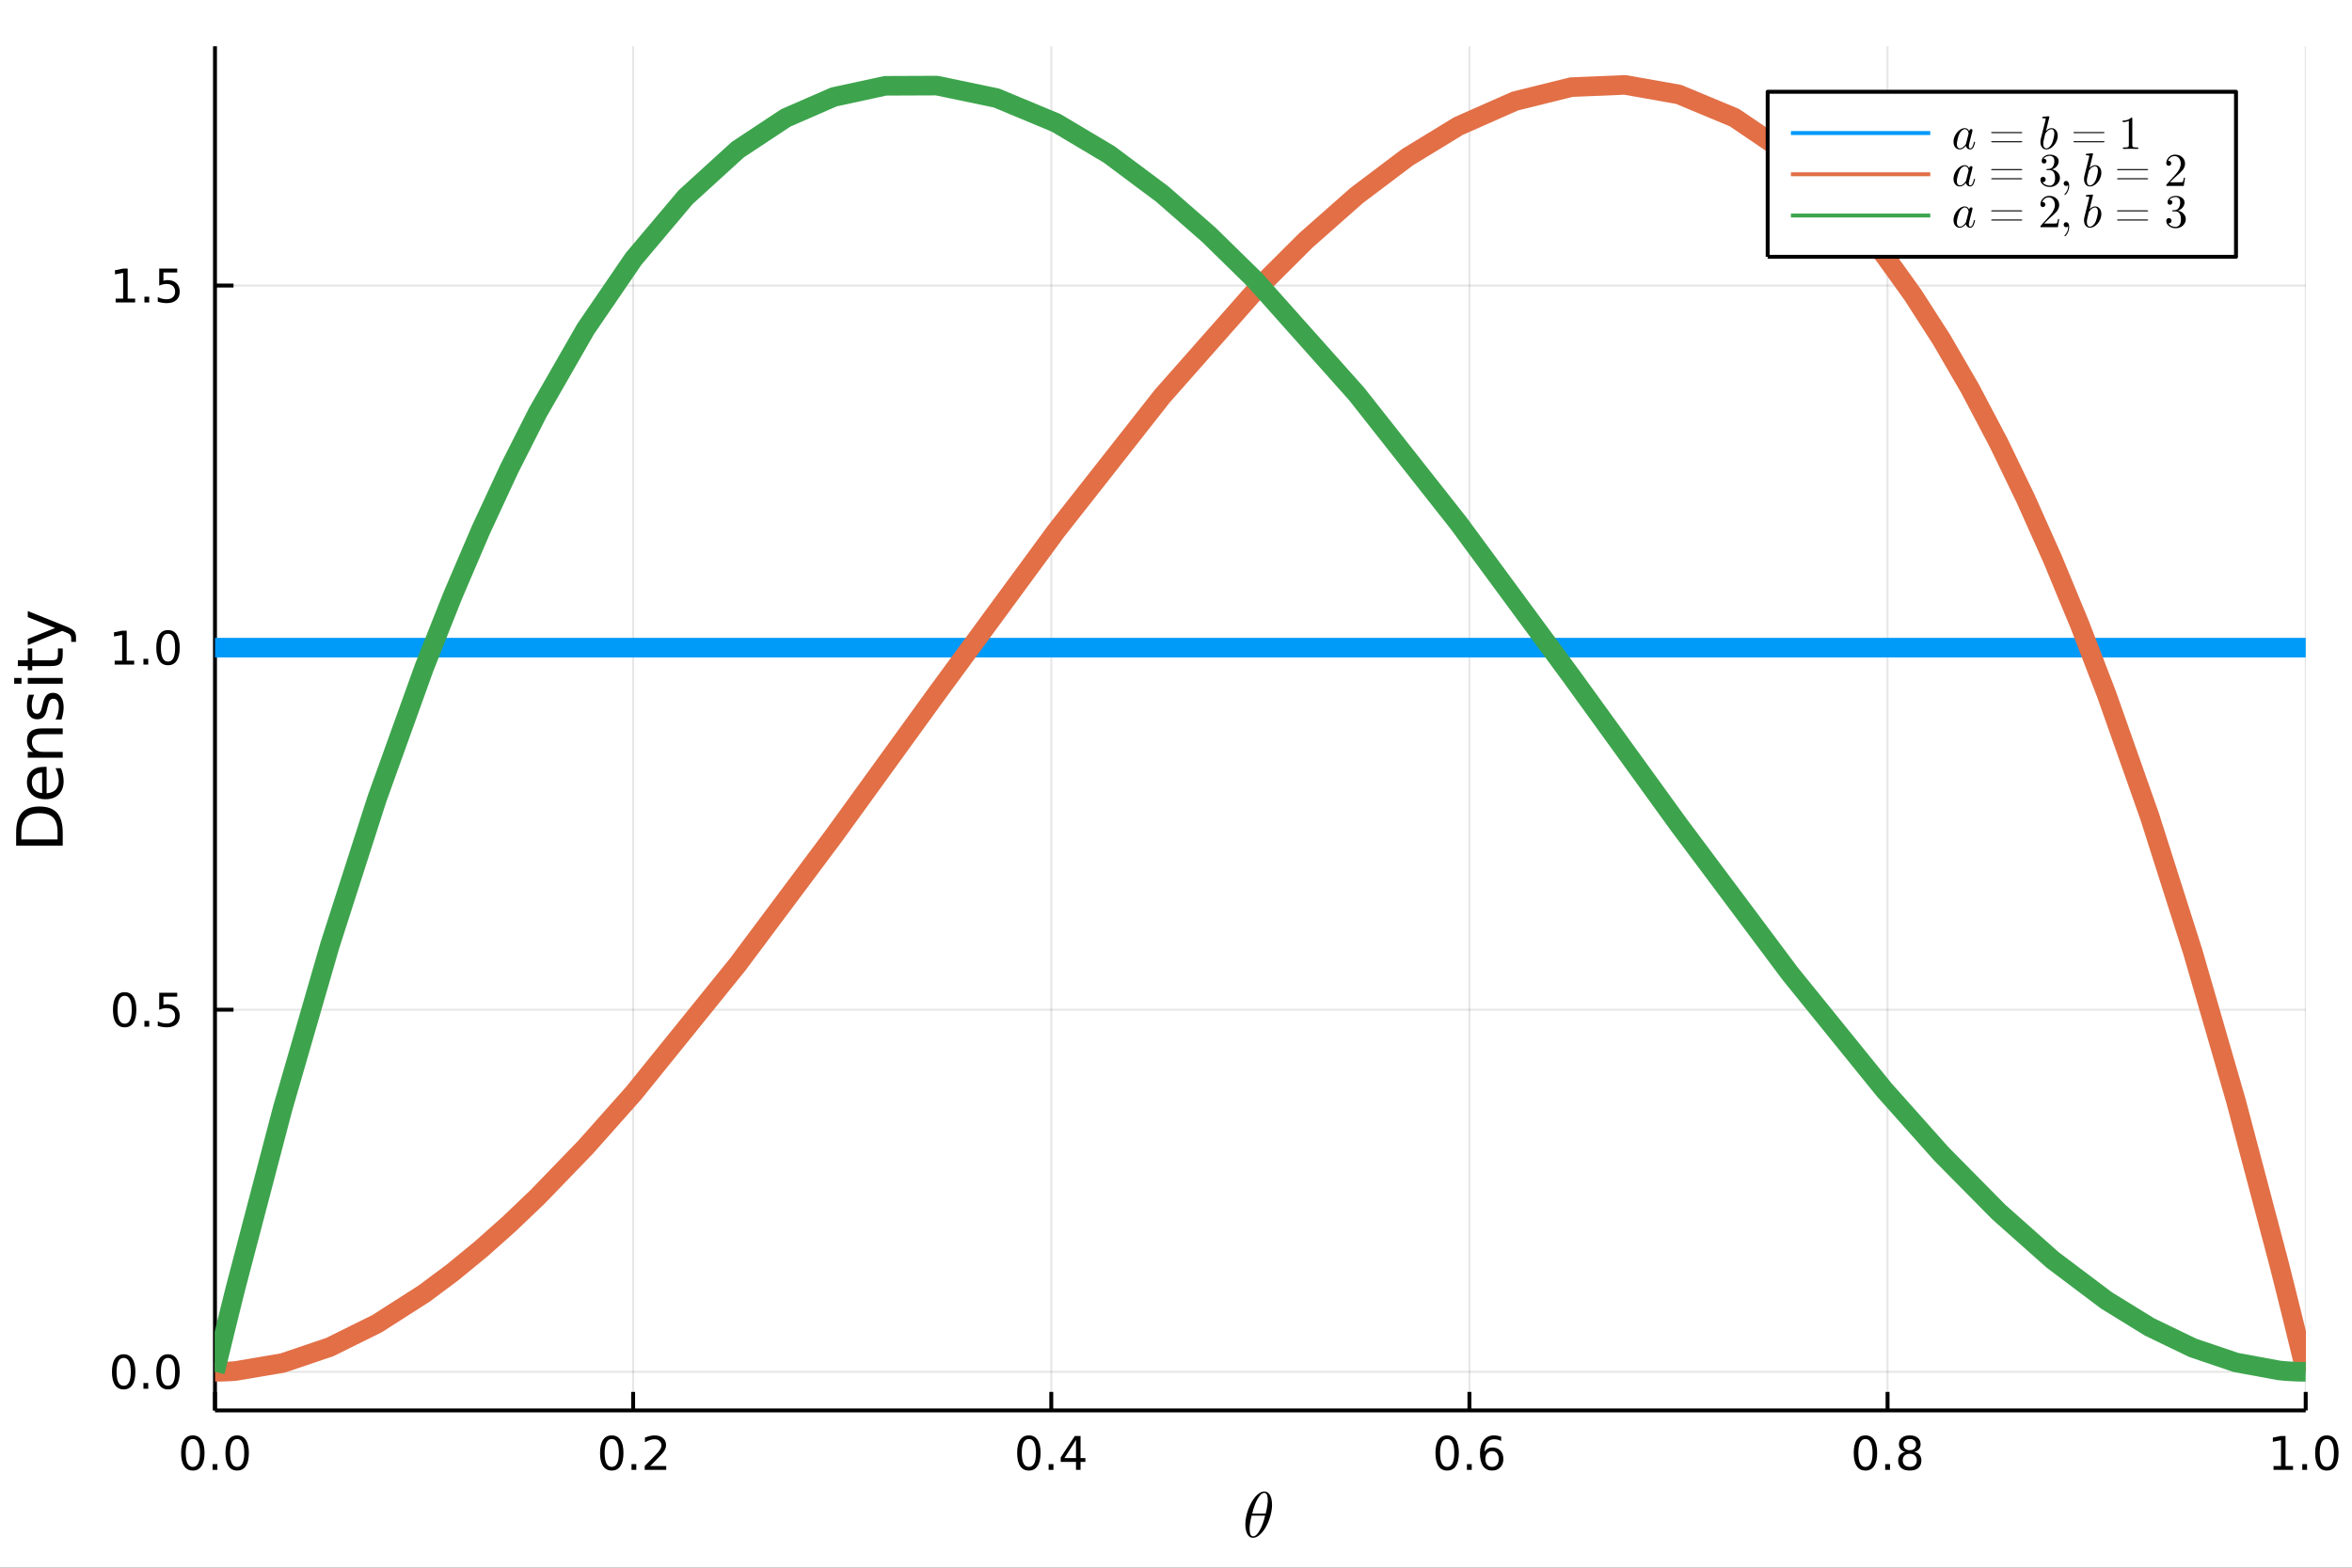 <?xml version="1.0" encoding="utf-8"?>
<svg xmlns="http://www.w3.org/2000/svg" xmlns:xlink="http://www.w3.org/1999/xlink" width="600" height="400" viewBox="0 0 2400 1600">
<rect x="0" y="0" width="2400" height="1600" fill="#333333" stroke="none"/>
<defs>
  <clipPath id="clip920">
    <rect x="0" y="0" width="2400" height="1600"/>
  </clipPath>
</defs>
<path clip-path="url(#clip920)" d="
M0 1600 L2400 1600 L2400 0 L0 0  Z
  " fill="#ffffff" fill-rule="evenodd" fill-opacity="1"/>
<defs>
  <clipPath id="clip921">
    <rect x="480" y="0" width="1681" height="1600"/>
  </clipPath>
</defs>
<defs>
  <clipPath id="clip922">
    <rect x="219" y="47" width="2134" height="1393"/>
  </clipPath>
</defs>
<path clip-path="url(#clip920)" d="
M219.38 1439.5 L2352.76 1439.5 L2352.76 47.244 L219.38 47.244  Z
  " fill="#ffffff" fill-rule="evenodd" fill-opacity="1"/>
<polyline clip-path="url(#clip922)" style="stroke:#000000; stroke-linecap:butt; stroke-linejoin:round; stroke-width:2; stroke-opacity:0.1; fill:none" points="
  219.38,1439.5 219.38,47.244 
  "/>
<polyline clip-path="url(#clip922)" style="stroke:#000000; stroke-linecap:butt; stroke-linejoin:round; stroke-width:2; stroke-opacity:0.1; fill:none" points="
  646.055,1439.5 646.055,47.244 
  "/>
<polyline clip-path="url(#clip922)" style="stroke:#000000; stroke-linecap:butt; stroke-linejoin:round; stroke-width:2; stroke-opacity:0.1; fill:none" points="
  1072.73,1439.5 1072.73,47.244 
  "/>
<polyline clip-path="url(#clip922)" style="stroke:#000000; stroke-linecap:butt; stroke-linejoin:round; stroke-width:2; stroke-opacity:0.1; fill:none" points="
  1499.41,1439.5 1499.41,47.244 
  "/>
<polyline clip-path="url(#clip922)" style="stroke:#000000; stroke-linecap:butt; stroke-linejoin:round; stroke-width:2; stroke-opacity:0.1; fill:none" points="
  1926.08,1439.5 1926.08,47.244 
  "/>
<polyline clip-path="url(#clip922)" style="stroke:#000000; stroke-linecap:butt; stroke-linejoin:round; stroke-width:2; stroke-opacity:0.1; fill:none" points="
  2352.76,1439.5 2352.76,47.244 
  "/>
<polyline clip-path="url(#clip920)" style="stroke:#000000; stroke-linecap:butt; stroke-linejoin:round; stroke-width:4; stroke-opacity:1; fill:none" points="
  219.38,1439.5 2352.76,1439.5 
  "/>
<polyline clip-path="url(#clip920)" style="stroke:#000000; stroke-linecap:butt; stroke-linejoin:round; stroke-width:4; stroke-opacity:1; fill:none" points="
  219.38,1439.5 219.38,1420.6 
  "/>
<polyline clip-path="url(#clip920)" style="stroke:#000000; stroke-linecap:butt; stroke-linejoin:round; stroke-width:4; stroke-opacity:1; fill:none" points="
  646.055,1439.5 646.055,1420.6 
  "/>
<polyline clip-path="url(#clip920)" style="stroke:#000000; stroke-linecap:butt; stroke-linejoin:round; stroke-width:4; stroke-opacity:1; fill:none" points="
  1072.73,1439.5 1072.73,1420.6 
  "/>
<polyline clip-path="url(#clip920)" style="stroke:#000000; stroke-linecap:butt; stroke-linejoin:round; stroke-width:4; stroke-opacity:1; fill:none" points="
  1499.41,1439.5 1499.41,1420.6 
  "/>
<polyline clip-path="url(#clip920)" style="stroke:#000000; stroke-linecap:butt; stroke-linejoin:round; stroke-width:4; stroke-opacity:1; fill:none" points="
  1926.08,1439.5 1926.08,1420.6 
  "/>
<polyline clip-path="url(#clip920)" style="stroke:#000000; stroke-linecap:butt; stroke-linejoin:round; stroke-width:4; stroke-opacity:1; fill:none" points="
  2352.76,1439.5 2352.76,1420.6 
  "/>
<path clip-path="url(#clip920)" d="M196.765 1468.69 Q193.153 1468.69 191.325 1472.26 Q189.519 1475.8 189.519 1482.93 Q189.519 1490.04 191.325 1493.6 Q193.153 1497.14 196.765 1497.14 Q200.399 1497.14 202.204 1493.6 Q204.033 1490.04 204.033 1482.93 Q204.033 1475.8 202.204 1472.26 Q200.399 1468.69 196.765 1468.69 M196.765 1464.99 Q202.575 1464.99 205.63 1469.6 Q208.709 1474.18 208.709 1482.93 Q208.709 1491.66 205.63 1496.26 Q202.575 1500.85 196.765 1500.85 Q190.954 1500.85 187.876 1496.26 Q184.82 1491.66 184.82 1482.93 Q184.82 1474.18 187.876 1469.6 Q190.954 1464.99 196.765 1464.99 Z" fill="#000000" fill-rule="evenodd" fill-opacity="1" /><path clip-path="url(#clip920)" d="M216.926 1494.29 L221.811 1494.29 L221.811 1500.17 L216.926 1500.17 L216.926 1494.29 Z" fill="#000000" fill-rule="evenodd" fill-opacity="1" /><path clip-path="url(#clip920)" d="M241.996 1468.69 Q238.385 1468.69 236.556 1472.26 Q234.75 1475.8 234.75 1482.93 Q234.75 1490.04 236.556 1493.6 Q238.385 1497.14 241.996 1497.14 Q245.63 1497.14 247.436 1493.6 Q249.264 1490.04 249.264 1482.93 Q249.264 1475.8 247.436 1472.26 Q245.63 1468.69 241.996 1468.69 M241.996 1464.99 Q247.806 1464.99 250.861 1469.6 Q253.94 1474.18 253.94 1482.93 Q253.94 1491.66 250.861 1496.26 Q247.806 1500.85 241.996 1500.85 Q236.186 1500.85 233.107 1496.26 Q230.051 1491.66 230.051 1482.93 Q230.051 1474.18 233.107 1469.6 Q236.186 1464.99 241.996 1464.99 Z" fill="#000000" fill-rule="evenodd" fill-opacity="1" /><path clip-path="url(#clip920)" d="M624.238 1468.69 Q620.627 1468.69 618.799 1472.26 Q616.993 1475.8 616.993 1482.93 Q616.993 1490.04 618.799 1493.6 Q620.627 1497.14 624.238 1497.14 Q627.873 1497.14 629.678 1493.6 Q631.507 1490.04 631.507 1482.93 Q631.507 1475.8 629.678 1472.26 Q627.873 1468.69 624.238 1468.69 M624.238 1464.99 Q630.048 1464.99 633.104 1469.6 Q636.183 1474.18 636.183 1482.93 Q636.183 1491.66 633.104 1496.26 Q630.048 1500.85 624.238 1500.85 Q618.428 1500.85 615.349 1496.26 Q612.294 1491.66 612.294 1482.93 Q612.294 1474.18 615.349 1469.6 Q618.428 1464.99 624.238 1464.99 Z" fill="#000000" fill-rule="evenodd" fill-opacity="1" /><path clip-path="url(#clip920)" d="M644.4 1494.29 L649.284 1494.29 L649.284 1500.17 L644.4 1500.17 L644.4 1494.29 Z" fill="#000000" fill-rule="evenodd" fill-opacity="1" /><path clip-path="url(#clip920)" d="M663.497 1496.24 L679.817 1496.24 L679.817 1500.17 L657.872 1500.17 L657.872 1496.24 Q660.534 1493.48 665.118 1488.85 Q669.724 1484.2 670.905 1482.86 Q673.15 1480.34 674.03 1478.6 Q674.932 1476.84 674.932 1475.15 Q674.932 1472.4 672.988 1470.66 Q671.067 1468.92 667.965 1468.92 Q665.766 1468.92 663.312 1469.69 Q660.882 1470.45 658.104 1472 L658.104 1467.28 Q660.928 1466.15 663.382 1465.57 Q665.835 1464.99 667.872 1464.99 Q673.243 1464.99 676.437 1467.67 Q679.632 1470.36 679.632 1474.85 Q679.632 1476.98 678.821 1478.9 Q678.034 1480.8 675.928 1483.39 Q675.349 1484.06 672.247 1487.28 Q669.145 1490.47 663.497 1496.24 Z" fill="#000000" fill-rule="evenodd" fill-opacity="1" /><path clip-path="url(#clip920)" d="M1049.87 1468.69 Q1046.26 1468.69 1044.43 1472.26 Q1042.63 1475.8 1042.63 1482.93 Q1042.63 1490.04 1044.43 1493.6 Q1046.26 1497.14 1049.87 1497.14 Q1053.51 1497.14 1055.31 1493.6 Q1057.14 1490.04 1057.14 1482.93 Q1057.14 1475.8 1055.31 1472.26 Q1053.51 1468.69 1049.87 1468.69 M1049.87 1464.99 Q1055.68 1464.99 1058.74 1469.6 Q1061.82 1474.18 1061.82 1482.93 Q1061.82 1491.66 1058.74 1496.26 Q1055.68 1500.85 1049.87 1500.85 Q1044.06 1500.85 1040.98 1496.26 Q1037.93 1491.66 1037.93 1482.93 Q1037.93 1474.18 1040.98 1469.6 Q1044.06 1464.99 1049.87 1464.99 Z" fill="#000000" fill-rule="evenodd" fill-opacity="1" /><path clip-path="url(#clip920)" d="M1070.03 1494.29 L1074.92 1494.29 L1074.92 1500.17 L1070.03 1500.17 L1070.03 1494.29 Z" fill="#000000" fill-rule="evenodd" fill-opacity="1" /><path clip-path="url(#clip920)" d="M1097.95 1469.69 L1086.14 1488.14 L1097.95 1488.14 L1097.95 1469.69 M1096.72 1465.61 L1102.6 1465.61 L1102.6 1488.14 L1107.53 1488.14 L1107.53 1492.03 L1102.6 1492.03 L1102.6 1500.17 L1097.95 1500.17 L1097.95 1492.03 L1082.35 1492.03 L1082.35 1487.51 L1096.72 1465.61 Z" fill="#000000" fill-rule="evenodd" fill-opacity="1" /><path clip-path="url(#clip920)" d="M1476.71 1468.69 Q1473.1 1468.69 1471.27 1472.26 Q1469.46 1475.8 1469.46 1482.93 Q1469.46 1490.04 1471.27 1493.6 Q1473.1 1497.14 1476.71 1497.14 Q1480.34 1497.14 1482.15 1493.6 Q1483.98 1490.04 1483.98 1482.93 Q1483.98 1475.8 1482.15 1472.26 Q1480.34 1468.69 1476.71 1468.69 M1476.71 1464.99 Q1482.52 1464.99 1485.57 1469.6 Q1488.65 1474.18 1488.65 1482.93 Q1488.65 1491.66 1485.57 1496.26 Q1482.52 1500.85 1476.71 1500.85 Q1470.9 1500.85 1467.82 1496.26 Q1464.76 1491.66 1464.76 1482.93 Q1464.76 1474.18 1467.82 1469.6 Q1470.9 1464.99 1476.71 1464.99 Z" fill="#000000" fill-rule="evenodd" fill-opacity="1" /><path clip-path="url(#clip920)" d="M1496.87 1494.29 L1501.76 1494.29 L1501.76 1500.17 L1496.87 1500.17 L1496.87 1494.29 Z" fill="#000000" fill-rule="evenodd" fill-opacity="1" /><path clip-path="url(#clip920)" d="M1522.52 1481.03 Q1519.37 1481.03 1517.52 1483.18 Q1515.69 1485.34 1515.69 1489.09 Q1515.69 1492.81 1517.52 1494.99 Q1519.37 1497.14 1522.52 1497.14 Q1525.67 1497.14 1527.5 1494.99 Q1529.35 1492.81 1529.35 1489.09 Q1529.35 1485.34 1527.5 1483.18 Q1525.67 1481.03 1522.52 1481.03 M1531.8 1466.38 L1531.8 1470.64 Q1530.04 1469.8 1528.24 1469.36 Q1526.45 1468.92 1524.69 1468.92 Q1520.07 1468.92 1517.61 1472.05 Q1515.18 1475.17 1514.83 1481.49 Q1516.2 1479.48 1518.26 1478.41 Q1520.32 1477.33 1522.8 1477.33 Q1528 1477.33 1531.01 1480.5 Q1534.05 1483.65 1534.05 1489.09 Q1534.05 1494.41 1530.9 1497.63 Q1527.75 1500.85 1522.52 1500.85 Q1516.52 1500.85 1513.35 1496.26 Q1510.18 1491.66 1510.18 1482.93 Q1510.18 1474.73 1514.07 1469.87 Q1517.96 1464.99 1524.51 1464.99 Q1526.27 1464.99 1528.05 1465.34 Q1529.86 1465.68 1531.8 1466.38 Z" fill="#000000" fill-rule="evenodd" fill-opacity="1" /><path clip-path="url(#clip920)" d="M1903.51 1468.69 Q1899.9 1468.69 1898.07 1472.26 Q1896.27 1475.8 1896.27 1482.93 Q1896.27 1490.04 1898.07 1493.6 Q1899.9 1497.14 1903.51 1497.14 Q1907.15 1497.14 1908.95 1493.6 Q1910.78 1490.04 1910.78 1482.93 Q1910.78 1475.8 1908.95 1472.26 Q1907.15 1468.69 1903.51 1468.69 M1903.51 1464.99 Q1909.32 1464.99 1912.38 1469.6 Q1915.46 1474.18 1915.46 1482.93 Q1915.46 1491.66 1912.38 1496.26 Q1909.32 1500.85 1903.51 1500.85 Q1897.7 1500.85 1894.62 1496.26 Q1891.57 1491.66 1891.57 1482.93 Q1891.57 1474.18 1894.62 1469.6 Q1897.7 1464.99 1903.51 1464.99 Z" fill="#000000" fill-rule="evenodd" fill-opacity="1" /><path clip-path="url(#clip920)" d="M1923.67 1494.29 L1928.56 1494.29 L1928.56 1500.17 L1923.67 1500.17 L1923.67 1494.29 Z" fill="#000000" fill-rule="evenodd" fill-opacity="1" /><path clip-path="url(#clip920)" d="M1948.74 1483.76 Q1945.41 1483.76 1943.49 1485.54 Q1941.59 1487.33 1941.59 1490.45 Q1941.59 1493.58 1943.49 1495.36 Q1945.41 1497.14 1948.74 1497.14 Q1952.08 1497.14 1954 1495.36 Q1955.92 1493.55 1955.92 1490.45 Q1955.92 1487.33 1954 1485.54 Q1952.1 1483.76 1948.74 1483.76 M1944.07 1481.77 Q1941.06 1481.03 1939.37 1478.97 Q1937.7 1476.91 1937.7 1473.95 Q1937.7 1469.8 1940.64 1467.4 Q1943.6 1464.99 1948.74 1464.99 Q1953.9 1464.99 1956.84 1467.4 Q1959.78 1469.8 1959.78 1473.95 Q1959.78 1476.91 1958.09 1478.97 Q1956.43 1481.03 1953.44 1481.77 Q1956.82 1482.56 1958.7 1484.85 Q1960.59 1487.14 1960.59 1490.45 Q1960.59 1495.47 1957.52 1498.16 Q1954.46 1500.85 1948.74 1500.85 Q1943.03 1500.85 1939.95 1498.16 Q1936.89 1495.47 1936.89 1490.45 Q1936.89 1487.14 1938.79 1484.85 Q1940.69 1482.56 1944.07 1481.77 M1942.35 1474.39 Q1942.35 1477.07 1944.02 1478.58 Q1945.71 1480.08 1948.74 1480.08 Q1951.75 1480.08 1953.44 1478.58 Q1955.15 1477.07 1955.15 1474.39 Q1955.15 1471.7 1953.44 1470.2 Q1951.75 1468.69 1948.74 1468.69 Q1945.71 1468.69 1944.02 1470.2 Q1942.35 1471.7 1942.35 1474.39 Z" fill="#000000" fill-rule="evenodd" fill-opacity="1" /><path clip-path="url(#clip920)" d="M2319.91 1496.24 L2327.55 1496.24 L2327.55 1469.87 L2319.24 1471.54 L2319.24 1467.28 L2327.5 1465.61 L2332.18 1465.61 L2332.18 1496.24 L2339.82 1496.24 L2339.82 1500.17 L2319.91 1500.17 L2319.91 1496.24 Z" fill="#000000" fill-rule="evenodd" fill-opacity="1" /><path clip-path="url(#clip920)" d="M2349.26 1494.29 L2354.14 1494.29 L2354.14 1500.17 L2349.26 1500.17 L2349.26 1494.29 Z" fill="#000000" fill-rule="evenodd" fill-opacity="1" /><path clip-path="url(#clip920)" d="M2374.33 1468.69 Q2370.72 1468.69 2368.89 1472.26 Q2367.08 1475.8 2367.08 1482.93 Q2367.08 1490.04 2368.89 1493.6 Q2370.72 1497.14 2374.33 1497.14 Q2377.96 1497.14 2379.77 1493.6 Q2381.6 1490.04 2381.6 1482.93 Q2381.6 1475.8 2379.77 1472.26 Q2377.96 1468.69 2374.33 1468.69 M2374.33 1464.99 Q2380.14 1464.99 2383.2 1469.6 Q2386.27 1474.18 2386.27 1482.93 Q2386.27 1491.66 2383.2 1496.26 Q2380.14 1500.85 2374.33 1500.85 Q2368.52 1500.85 2365.44 1496.26 Q2362.39 1491.66 2362.39 1482.93 Q2362.39 1474.18 2365.44 1469.6 Q2368.52 1464.99 2374.33 1464.99 Z" fill="#000000" fill-rule="evenodd" fill-opacity="1" /><path clip-path="url(#clip920)" d="M1298 1535.75 Q1298 1541.16 1296.26 1547.24 Q1294.56 1553.3 1291.85 1558.19 Q1289.15 1563.06 1285.6 1566.28 Q1282.06 1569.47 1278.68 1569.47 Q1276.52 1569.47 1274.91 1568.27 Q1273.33 1567.05 1272.46 1565.02 Q1271.59 1562.96 1271.18 1560.71 Q1270.76 1558.42 1270.76 1555.94 Q1270.76 1552.24 1271.56 1548.21 Q1272.37 1544.15 1273.72 1540.48 Q1275.07 1536.78 1276.97 1533.43 Q1278.87 1530.05 1280.97 1527.6 Q1283.09 1525.12 1285.47 1523.67 Q1287.86 1522.22 1290.08 1522.22 Q1291.69 1522.22 1292.98 1522.93 Q1294.3 1523.6 1295.14 1524.8 Q1295.97 1525.96 1296.55 1527.34 Q1297.17 1528.73 1297.46 1530.34 Q1297.75 1531.91 1297.87 1533.23 Q1298 1534.52 1298 1535.75 M1293.66 1531.66 Q1293.66 1530.01 1293.53 1528.79 Q1293.4 1527.53 1293.04 1526.28 Q1292.69 1525.02 1291.92 1524.35 Q1291.18 1523.67 1290.02 1523.67 Q1286.63 1523.67 1282.83 1530.59 Q1281.61 1532.75 1280.52 1535.68 Q1279.42 1538.61 1279.03 1540 Q1278.65 1541.38 1277.75 1544.8 L1291.53 1544.8 Q1293.66 1536 1293.66 1531.66 M1290.95 1546.89 L1277.23 1546.89 Q1275.1 1554.94 1275.1 1559.96 Q1275.1 1564.34 1276.01 1566.18 Q1276.94 1567.98 1278.68 1567.98 Q1280.68 1567.98 1282.54 1565.99 Q1284.41 1563.96 1286.31 1560.29 Q1288.82 1555.52 1290.95 1546.89 Z" fill="#000000" fill-rule="evenodd" fill-opacity="1" /><polyline clip-path="url(#clip922)" style="stroke:#000000; stroke-linecap:butt; stroke-linejoin:round; stroke-width:2; stroke-opacity:0.1; fill:none" points="
  219.38,1400.1 2352.76,1400.1 
  "/>
<polyline clip-path="url(#clip922)" style="stroke:#000000; stroke-linecap:butt; stroke-linejoin:round; stroke-width:2; stroke-opacity:0.1; fill:none" points="
  219.38,1030.54 2352.76,1030.54 
  "/>
<polyline clip-path="url(#clip922)" style="stroke:#000000; stroke-linecap:butt; stroke-linejoin:round; stroke-width:2; stroke-opacity:0.1; fill:none" points="
  219.38,660.982 2352.76,660.982 
  "/>
<polyline clip-path="url(#clip922)" style="stroke:#000000; stroke-linecap:butt; stroke-linejoin:round; stroke-width:2; stroke-opacity:0.1; fill:none" points="
  219.38,291.424 2352.76,291.424 
  "/>
<polyline clip-path="url(#clip920)" style="stroke:#000000; stroke-linecap:butt; stroke-linejoin:round; stroke-width:4; stroke-opacity:1; fill:none" points="
  219.38,1439.5 219.38,47.244 
  "/>
<polyline clip-path="url(#clip920)" style="stroke:#000000; stroke-linecap:butt; stroke-linejoin:round; stroke-width:4; stroke-opacity:1; fill:none" points="
  219.38,1400.1 238.278,1400.1 
  "/>
<polyline clip-path="url(#clip920)" style="stroke:#000000; stroke-linecap:butt; stroke-linejoin:round; stroke-width:4; stroke-opacity:1; fill:none" points="
  219.38,1030.54 238.278,1030.54 
  "/>
<polyline clip-path="url(#clip920)" style="stroke:#000000; stroke-linecap:butt; stroke-linejoin:round; stroke-width:4; stroke-opacity:1; fill:none" points="
  219.38,660.982 238.278,660.982 
  "/>
<polyline clip-path="url(#clip920)" style="stroke:#000000; stroke-linecap:butt; stroke-linejoin:round; stroke-width:4; stroke-opacity:1; fill:none" points="
  219.38,291.424 238.278,291.424 
  "/>
<path clip-path="url(#clip920)" d="M126.205 1385.9 Q122.593 1385.9 120.765 1389.46 Q118.959 1393 118.959 1400.13 Q118.959 1407.24 120.765 1410.8 Q122.593 1414.35 126.205 1414.35 Q129.839 1414.35 131.644 1410.8 Q133.473 1407.24 133.473 1400.13 Q133.473 1393 131.644 1389.46 Q129.839 1385.9 126.205 1385.9 M126.205 1382.19 Q132.015 1382.19 135.07 1386.8 Q138.149 1391.38 138.149 1400.13 Q138.149 1408.86 135.07 1413.47 Q132.015 1418.05 126.205 1418.05 Q120.394 1418.05 117.316 1413.47 Q114.26 1408.86 114.26 1400.13 Q114.26 1391.38 117.316 1386.8 Q120.394 1382.19 126.205 1382.19 Z" fill="#000000" fill-rule="evenodd" fill-opacity="1" /><path clip-path="url(#clip920)" d="M146.366 1411.5 L151.251 1411.5 L151.251 1417.38 L146.366 1417.38 L146.366 1411.5 Z" fill="#000000" fill-rule="evenodd" fill-opacity="1" /><path clip-path="url(#clip920)" d="M171.436 1385.9 Q167.825 1385.9 165.996 1389.46 Q164.19 1393 164.19 1400.13 Q164.19 1407.24 165.996 1410.8 Q167.825 1414.35 171.436 1414.35 Q175.07 1414.35 176.876 1410.8 Q178.704 1407.24 178.704 1400.13 Q178.704 1393 176.876 1389.46 Q175.07 1385.9 171.436 1385.9 M171.436 1382.19 Q177.246 1382.19 180.301 1386.8 Q183.38 1391.38 183.38 1400.13 Q183.38 1408.86 180.301 1413.47 Q177.246 1418.05 171.436 1418.05 Q165.626 1418.05 162.547 1413.47 Q159.491 1408.86 159.491 1400.13 Q159.491 1391.38 162.547 1386.8 Q165.626 1382.19 171.436 1382.19 Z" fill="#000000" fill-rule="evenodd" fill-opacity="1" /><path clip-path="url(#clip920)" d="M127.2 1016.34 Q123.589 1016.34 121.76 1019.9 Q119.955 1023.45 119.955 1030.57 Q119.955 1037.68 121.76 1041.25 Q123.589 1044.79 127.2 1044.79 Q130.834 1044.79 132.64 1041.25 Q134.468 1037.68 134.468 1030.57 Q134.468 1023.45 132.64 1019.9 Q130.834 1016.34 127.2 1016.34 M127.2 1012.64 Q133.01 1012.64 136.066 1017.24 Q139.144 1021.82 139.144 1030.57 Q139.144 1039.3 136.066 1043.91 Q133.01 1048.49 127.2 1048.49 Q121.39 1048.49 118.311 1043.91 Q115.256 1039.3 115.256 1030.57 Q115.256 1021.82 118.311 1017.24 Q121.39 1012.64 127.2 1012.64 Z" fill="#000000" fill-rule="evenodd" fill-opacity="1" /><path clip-path="url(#clip920)" d="M147.362 1041.94 L152.246 1041.94 L152.246 1047.82 L147.362 1047.82 L147.362 1041.94 Z" fill="#000000" fill-rule="evenodd" fill-opacity="1" /><path clip-path="url(#clip920)" d="M162.477 1013.26 L180.834 1013.26 L180.834 1017.2 L166.76 1017.2 L166.76 1025.67 Q167.778 1025.32 168.797 1025.16 Q169.815 1024.97 170.834 1024.97 Q176.621 1024.97 180.001 1028.14 Q183.38 1031.32 183.38 1036.73 Q183.38 1042.31 179.908 1045.41 Q176.436 1048.49 170.116 1048.49 Q167.94 1048.49 165.672 1048.12 Q163.427 1047.75 161.019 1047.01 L161.019 1042.31 Q163.102 1043.45 165.325 1044 Q167.547 1044.56 170.024 1044.56 Q174.028 1044.56 176.366 1042.45 Q178.704 1040.34 178.704 1036.73 Q178.704 1033.12 176.366 1031.01 Q174.028 1028.91 170.024 1028.91 Q168.149 1028.91 166.274 1029.32 Q164.422 1029.74 162.477 1030.62 L162.477 1013.26 Z" fill="#000000" fill-rule="evenodd" fill-opacity="1" /><path clip-path="url(#clip920)" d="M117.015 674.327 L124.654 674.327 L124.654 647.961 L116.343 649.628 L116.343 645.369 L124.607 643.702 L129.283 643.702 L129.283 674.327 L136.922 674.327 L136.922 678.262 L117.015 678.262 L117.015 674.327 Z" fill="#000000" fill-rule="evenodd" fill-opacity="1" /><path clip-path="url(#clip920)" d="M146.366 672.382 L151.251 672.382 L151.251 678.262 L146.366 678.262 L146.366 672.382 Z" fill="#000000" fill-rule="evenodd" fill-opacity="1" /><path clip-path="url(#clip920)" d="M171.436 646.781 Q167.825 646.781 165.996 650.345 Q164.19 653.887 164.19 661.017 Q164.19 668.123 165.996 671.688 Q167.825 675.23 171.436 675.23 Q175.07 675.23 176.876 671.688 Q178.704 668.123 178.704 661.017 Q178.704 653.887 176.876 650.345 Q175.07 646.781 171.436 646.781 M171.436 643.077 Q177.246 643.077 180.301 647.683 Q183.38 652.267 183.38 661.017 Q183.38 669.744 180.301 674.35 Q177.246 678.933 171.436 678.933 Q165.626 678.933 162.547 674.35 Q159.491 669.744 159.491 661.017 Q159.491 652.267 162.547 647.683 Q165.626 643.077 171.436 643.077 Z" fill="#000000" fill-rule="evenodd" fill-opacity="1" /><path clip-path="url(#clip920)" d="M118.01 304.769 L125.649 304.769 L125.649 278.403 L117.339 280.07 L117.339 275.81 L125.603 274.144 L130.279 274.144 L130.279 304.769 L137.917 304.769 L137.917 308.704 L118.01 308.704 L118.01 304.769 Z" fill="#000000" fill-rule="evenodd" fill-opacity="1" /><path clip-path="url(#clip920)" d="M147.362 302.824 L152.246 302.824 L152.246 308.704 L147.362 308.704 L147.362 302.824 Z" fill="#000000" fill-rule="evenodd" fill-opacity="1" /><path clip-path="url(#clip920)" d="M162.477 274.144 L180.834 274.144 L180.834 278.079 L166.76 278.079 L166.76 286.551 Q167.778 286.204 168.797 286.042 Q169.815 285.857 170.834 285.857 Q176.621 285.857 180.001 289.028 Q183.38 292.199 183.38 297.616 Q183.38 303.195 179.908 306.296 Q176.436 309.375 170.116 309.375 Q167.94 309.375 165.672 309.005 Q163.427 308.634 161.019 307.894 L161.019 303.195 Q163.102 304.329 165.325 304.884 Q167.547 305.44 170.024 305.44 Q174.028 305.44 176.366 303.333 Q178.704 301.227 178.704 297.616 Q178.704 294.005 176.366 291.898 Q174.028 289.792 170.024 289.792 Q168.149 289.792 166.274 290.209 Q164.422 290.625 162.477 291.505 L162.477 274.144 Z" fill="#000000" fill-rule="evenodd" fill-opacity="1" /><path clip-path="url(#clip920)" d="M21.768 856.683 L58.721 856.683 L58.721 848.916 Q58.721 839.081 54.265 834.53 Q49.809 829.947 40.196 829.947 Q30.648 829.947 26.224 834.53 Q21.768 839.081 21.768 848.916 L21.768 856.683 M16.484 863.112 L16.484 849.903 Q16.484 836.09 22.245 829.628 Q27.974 823.167 40.196 823.167 Q52.482 823.167 58.243 829.66 Q64.004 836.153 64.004 849.903 L64.004 863.112 L16.484 863.112 Z" fill="#000000" fill-rule="evenodd" fill-opacity="1" /><path clip-path="url(#clip920)" d="M44.716 782.681 L47.581 782.681 L47.581 809.608 Q53.628 809.226 56.811 805.98 Q59.962 802.701 59.962 796.877 Q59.962 793.503 59.134 790.352 Q58.307 787.169 56.652 784.05 L62.19 784.05 Q63.527 787.201 64.227 790.511 Q64.927 793.821 64.927 797.227 Q64.927 805.757 59.962 810.754 Q54.997 815.719 46.53 815.719 Q37.777 815.719 32.653 811.009 Q27.497 806.266 27.497 798.245 Q27.497 791.052 32.144 786.883 Q36.759 782.681 44.716 782.681 M42.997 788.538 Q38.191 788.601 35.327 791.243 Q32.462 793.853 32.462 798.182 Q32.462 803.083 35.231 806.043 Q38 808.972 43.029 809.417 L42.997 788.538 Z" fill="#000000" fill-rule="evenodd" fill-opacity="1" /><path clip-path="url(#clip920)" d="M42.488 743.437 L64.004 743.437 L64.004 749.293 L42.679 749.293 Q37.618 749.293 35.104 751.266 Q32.589 753.24 32.589 757.187 Q32.589 761.929 35.613 764.666 Q38.637 767.404 43.857 767.404 L64.004 767.404 L64.004 773.292 L28.356 773.292 L28.356 767.404 L33.894 767.404 Q30.68 765.303 29.088 762.47 Q27.497 759.606 27.497 755.882 Q27.497 749.739 31.316 746.588 Q35.104 743.437 42.488 743.437 Z" fill="#000000" fill-rule="evenodd" fill-opacity="1" /><path clip-path="url(#clip920)" d="M29.407 709.03 L34.945 709.03 Q33.672 711.513 33.035 714.186 Q32.398 716.86 32.398 719.724 Q32.398 724.085 33.735 726.281 Q35.072 728.445 37.746 728.445 Q39.783 728.445 40.96 726.886 Q42.106 725.326 43.157 720.616 L43.602 718.61 Q44.939 712.372 47.39 709.762 Q49.809 707.12 54.169 707.12 Q59.134 707.12 62.031 711.067 Q64.927 714.982 64.927 721.857 Q64.927 724.721 64.354 727.841 Q63.813 730.928 62.699 734.366 L56.652 734.366 Q58.339 731.119 59.198 727.968 Q60.026 724.817 60.026 721.73 Q60.026 717.592 58.625 715.364 Q57.193 713.136 54.615 713.136 Q52.228 713.136 50.955 714.759 Q49.681 716.351 48.504 721.793 L48.026 723.83 Q46.88 729.273 44.525 731.692 Q42.138 734.111 38 734.111 Q32.971 734.111 30.234 730.546 Q27.497 726.981 27.497 720.425 Q27.497 717.178 27.974 714.314 Q28.452 711.449 29.407 709.03 Z" fill="#000000" fill-rule="evenodd" fill-opacity="1" /><path clip-path="url(#clip920)" d="M28.356 697.795 L28.356 691.938 L64.004 691.938 L64.004 697.795 L28.356 697.795 M14.479 697.795 L14.479 691.938 L21.895 691.938 L21.895 697.795 L14.479 697.795 Z" fill="#000000" fill-rule="evenodd" fill-opacity="1" /><path clip-path="url(#clip920)" d="M18.235 673.891 L28.356 673.891 L28.356 661.828 L32.908 661.828 L32.908 673.891 L52.259 673.891 Q56.62 673.891 57.861 672.714 Q59.103 671.504 59.103 667.844 L59.103 661.828 L64.004 661.828 L64.004 667.844 Q64.004 674.623 61.49 677.201 Q58.943 679.78 52.259 679.78 L32.908 679.78 L32.908 684.076 L28.356 684.076 L28.356 679.78 L18.235 679.78 L18.235 673.891 Z" fill="#000000" fill-rule="evenodd" fill-opacity="1" /><path clip-path="url(#clip920)" d="M67.314 639.294 Q73.68 641.776 75.622 644.132 Q77.563 646.487 77.563 650.434 L77.563 655.112 L72.662 655.112 L72.662 651.675 Q72.662 649.256 71.516 647.919 Q70.37 646.582 66.105 644.959 L63.431 643.909 L28.356 658.327 L28.356 652.121 L56.238 640.981 L28.356 629.841 L28.356 623.634 L67.314 639.294 Z" fill="#000000" fill-rule="evenodd" fill-opacity="1" /><polyline clip-path="url(#clip922)" style="stroke:#009af9; stroke-linecap:butt; stroke-linejoin:round; stroke-width:20; stroke-opacity:1; fill:none" points="
  219.38,660.982 240.214,660.982 432.856,660.982 548.626,660.982 646.508,660.982 752.835,660.982 850.859,660.982 955.951,660.982 1077.71,660.982 1185.92,660.982 
  1280.8,660.982 1384.26,660.982 1488.32,660.982 1603.38,660.982 1712.86,660.982 1826.69,660.982 1922.51,660.982 2039.49,660.982 2149.46,660.982 2325.64,660.982 
  2352.76,660.982 
  "/>
<polyline clip-path="url(#clip922)" style="stroke:#e26f46; stroke-linecap:butt; stroke-linejoin:round; stroke-width:20; stroke-opacity:1; fill:none" points="
  219.38,1400.1 224.589,1400.05 229.797,1399.89 235.006,1399.63 240.214,1399.26 288.375,1391.12 336.535,1374.82 384.696,1350.97 432.856,1320.18 461.799,1298.59 
  490.741,1274.85 519.684,1249.09 548.626,1221.45 597.567,1170.79 646.508,1115.75 752.835,984.201 850.859,853.02 955.951,707.858 1077.71,542.02 1185.92,404.373 
  1280.8,296.922 1332.53,245.328 1384.26,199.63 1436.29,160.375 1488.32,128.625 1545.85,103.188 1603.38,88.914 1658.12,86.648 1712.86,96.33 1769.77,120.035 
  1826.69,158.64 1874.6,203.429 1922.51,260.096 1951.75,300.783 1981,346.259 2010.25,396.659 2039.49,452.121 2066.98,508.994 2094.48,570.576 2121.97,636.98 
  2149.46,708.319 2193.51,833.184 2237.55,971.477 2281.6,1123.67 2325.64,1290.22 2332.42,1317.16 2339.2,1344.45 2345.98,1372.1 2352.76,1400.1 
  "/>
<polyline clip-path="url(#clip922)" style="stroke:#3da44d; stroke-linecap:butt; stroke-linejoin:round; stroke-width:20; stroke-opacity:1; fill:none" points="
  219.38,1400.1 224.589,1378.55 229.797,1357.21 235.006,1336.08 240.214,1315.16 288.375,1131.51 336.535,965.058 384.696,815.197 432.856,681.315 461.799,608.288 
  490.741,540.678 519.684,478.352 548.626,421.177 597.567,335.842 646.508,264.214 699.671,201.188 752.835,152.753 801.847,120.317 850.859,98.937 903.405,87.563 
  955.951,87.361 1016.83,100.049 1077.71,125.429 1131.81,157.636 1185.92,198.021 1233.36,239.482 1280.8,285.979 1384.26,402.005 1488.32,533.94 1603.38,690.151 
  1712.86,841.483 1826.69,993.771 1922.51,1112.11 1981,1177.71 2039.49,1236.94 2094.48,1285.84 2149.46,1327.23 2193.51,1354.37 2237.55,1375.63 2281.6,1390.56 
  2325.64,1398.68 2332.42,1399.3 2339.2,1399.74 2345.98,1400.01 2352.76,1400.1 
  "/>
<path clip-path="url(#clip920)" d="
M1803.75 262.09 L2281.64 262.09 L2281.64 93.653 L1803.75 93.653  Z
  " fill="#ffffff" fill-rule="evenodd" fill-opacity="1"/>
<polyline clip-path="url(#clip920)" style="stroke:#000000; stroke-linecap:butt; stroke-linejoin:round; stroke-width:4; stroke-opacity:1; fill:none" points="
  1803.75,262.09 2281.64,262.09 2281.64,93.653 1803.75,93.653 1803.75,262.09 
  "/>
<polyline clip-path="url(#clip920)" style="stroke:#009af9; stroke-linecap:butt; stroke-linejoin:round; stroke-width:4; stroke-opacity:1; fill:none" points="
  1827.46,135.762 1969.68,135.762 
  "/>
<path clip-path="url(#clip920)" d="M2015.36 145.11 Q2014.72 148.132 2013.9 149.865 Q2012.59 152.512 2010.37 152.512 Q2008.68 152.512 2007.49 151.481 Q2006.29 150.451 2006.01 148.905 Q2002.94 152.512 1999.76 152.512 Q1996.95 152.512 1995.17 150.38 Q1993.39 148.225 1993.39 144.829 Q1993.39 141.409 1995.07 138.13 Q1996.78 134.851 1999.48 132.813 Q2002.17 130.776 2004.93 130.776 Q2007.86 130.776 2009.36 133.844 Q2009.48 133.001 2010.02 132.368 Q2010.56 131.736 2011.38 131.736 Q2012.01 131.736 2012.38 132.087 Q2012.76 132.415 2012.76 133.024 Q2012.76 133.329 2012.43 134.664 L2010.7 141.363 L2009.64 145.696 Q2009.24 147.289 2009.13 147.874 Q2009.03 148.46 2009.03 149.233 Q2009.03 151.434 2010.46 151.434 Q2011.16 151.434 2011.73 150.989 Q2012.29 150.544 2012.73 149.607 Q2013.18 148.67 2013.46 147.804 Q2013.74 146.914 2014.12 145.508 Q2014.23 144.946 2014.33 144.806 Q2014.44 144.642 2014.77 144.642 Q2015.36 144.642 2015.36 145.11 M2008.78 136.046 Q2008.78 135.835 2008.61 135.249 Q2008.45 134.664 2008.07 133.844 Q2007.7 133.024 2006.88 132.439 Q2006.08 131.83 2005 131.83 Q2003.55 131.83 2002.03 133.071 Q2000.53 134.312 1999.43 136.42 Q1998.59 138.107 1997.67 141.644 Q1996.78 145.18 1996.78 146.937 Q1996.78 148.015 1997.02 148.975 Q1997.27 149.912 1998 150.685 Q1998.73 151.434 1999.85 151.434 Q2002.59 151.434 2005.29 148.038 Q2005.8 147.452 2005.92 147.218 Q2006.06 146.961 2006.25 146.258 L2008.63 136.866 Q2008.78 136.163 2008.78 136.046 Z" fill="#000000" fill-rule="evenodd" fill-opacity="1" /><path clip-path="url(#clip920)" d="M2031.81 144.689 Q2031.86 144.103 2032.77 144.103 L2062.17 144.103 Q2063.55 144.103 2063.57 144.642 Q2063.57 145.227 2062.26 145.204 L2033.1 145.204 Q2031.81 145.227 2031.81 144.689 M2031.81 135.32 Q2031.81 134.734 2032.82 134.758 L2062.12 134.758 Q2063.55 134.758 2063.57 135.32 Q2063.57 135.858 2062.35 135.858 L2032.77 135.858 Q2031.81 135.858 2031.81 135.32 Z" fill="#000000" fill-rule="evenodd" fill-opacity="1" /><path clip-path="url(#clip920)" d="M2099.72 138.435 Q2099.72 141.808 2098.01 145.11 Q2096.33 148.389 2093.61 150.451 Q2090.92 152.512 2088.15 152.512 Q2085.46 152.512 2083.75 150.451 Q2082.06 148.366 2082.06 144.97 Q2082.06 143.775 2082.2 142.932 Q2082.34 142.089 2082.83 140.121 L2086.77 124.475 Q2087.45 121.547 2087.45 121.524 Q2087.45 121.243 2087.33 121.102 Q2087.24 120.938 2086.68 120.821 Q2086.11 120.704 2085.04 120.704 Q2084.59 120.704 2084.38 120.681 Q2084.19 120.657 2084.03 120.54 Q2083.89 120.4 2083.89 120.118 Q2083.89 119.72 2084.05 119.509 Q2084.24 119.275 2084.38 119.228 Q2084.52 119.182 2084.8 119.158 Q2085.2 119.135 2086.54 119.018 Q2087.87 118.877 2089.02 118.783 Q2090.17 118.69 2090.66 118.69 Q2090.94 118.69 2091.08 118.83 Q2091.24 118.947 2091.24 119.088 L2091.27 119.205 L2087.73 133.657 Q2090.52 130.776 2093.35 130.776 Q2096.19 130.776 2097.94 132.954 Q2099.72 135.132 2099.72 138.435 M2096.26 136.327 Q2096.26 134.102 2095.41 132.977 Q2094.59 131.83 2093.23 131.83 Q2092.09 131.83 2090.59 132.696 Q2089.09 133.563 2087.5 135.671 Q2087.19 136.069 2087.07 136.303 Q2086.98 136.538 2086.77 137.334 L2085.72 141.761 Q2084.94 144.782 2084.94 146.609 Q2084.94 149.092 2085.86 150.263 Q2086.77 151.434 2088.15 151.434 Q2089.6 151.434 2091.13 150.146 Q2092.65 148.858 2093.82 146.516 Q2094.55 144.97 2095.39 141.644 Q2096.26 138.294 2096.26 136.327 Z" fill="#000000" fill-rule="evenodd" fill-opacity="1" /><path clip-path="url(#clip920)" d="M2115.73 144.689 Q2115.78 144.103 2116.69 144.103 L2146.09 144.103 Q2147.47 144.103 2147.49 144.642 Q2147.49 145.227 2146.18 145.204 L2117.02 145.204 Q2115.73 145.227 2115.73 144.689 M2115.73 135.32 Q2115.73 134.734 2116.74 134.758 L2146.04 134.758 Q2147.47 134.758 2147.49 135.32 Q2147.49 135.858 2146.27 135.858 L2116.69 135.858 Q2115.73 135.858 2115.73 135.32 Z" fill="#000000" fill-rule="evenodd" fill-opacity="1" /><path clip-path="url(#clip920)" d="M2165.98 124.592 L2165.98 123.093 Q2171.74 123.093 2174.72 120.025 Q2175.54 120.025 2175.68 120.212 Q2175.82 120.4 2175.82 121.266 L2175.82 148.179 Q2175.82 149.607 2176.52 150.052 Q2177.22 150.497 2180.29 150.497 L2181.82 150.497 L2181.82 151.973 Q2180.13 151.832 2174.04 151.832 Q2167.95 151.832 2166.29 151.973 L2166.29 150.497 L2167.81 150.497 Q2170.83 150.497 2171.56 150.076 Q2172.28 149.631 2172.28 148.179 L2172.28 123.327 Q2169.78 124.592 2165.98 124.592 Z" fill="#000000" fill-rule="evenodd" fill-opacity="1" /><polyline clip-path="url(#clip920)" style="stroke:#e26f46; stroke-linecap:butt; stroke-linejoin:round; stroke-width:4; stroke-opacity:1; fill:none" points="
  1827.46,177.871 1969.68,177.871 
  "/>
<path clip-path="url(#clip920)" d="M2015.36 182.907 Q2014.72 185.929 2013.9 187.662 Q2012.59 190.309 2010.37 190.309 Q2008.68 190.309 2007.49 189.278 Q2006.29 188.247 2006.01 186.702 Q2002.94 190.309 1999.76 190.309 Q1996.95 190.309 1995.17 188.177 Q1993.39 186.022 1993.39 182.626 Q1993.39 179.206 1995.07 175.927 Q1996.78 172.648 1999.48 170.61 Q2002.17 168.573 2004.93 168.573 Q2007.86 168.573 2009.36 171.641 Q2009.48 170.798 2010.02 170.165 Q2010.56 169.533 2011.38 169.533 Q2012.01 169.533 2012.38 169.884 Q2012.76 170.212 2012.76 170.821 Q2012.76 171.126 2012.43 172.461 L2010.7 179.16 L2009.64 183.493 Q2009.24 185.085 2009.13 185.671 Q2009.03 186.257 2009.03 187.029 Q2009.03 189.231 2010.46 189.231 Q2011.16 189.231 2011.73 188.786 Q2012.29 188.341 2012.73 187.404 Q2013.18 186.467 2013.46 185.601 Q2013.74 184.711 2014.12 183.305 Q2014.23 182.743 2014.33 182.603 Q2014.44 182.439 2014.77 182.439 Q2015.36 182.439 2015.36 182.907 M2008.78 173.843 Q2008.78 173.632 2008.61 173.046 Q2008.45 172.461 2008.07 171.641 Q2007.7 170.821 2006.88 170.236 Q2006.08 169.627 2005 169.627 Q2003.55 169.627 2002.03 170.868 Q2000.53 172.109 1999.43 174.217 Q1998.59 175.904 1997.67 179.441 Q1996.78 182.977 1996.78 184.734 Q1996.78 185.811 1997.02 186.772 Q1997.27 187.709 1998 188.482 Q1998.73 189.231 1999.85 189.231 Q2002.59 189.231 2005.29 185.835 Q2005.8 185.249 2005.92 185.015 Q2006.06 184.757 2006.25 184.055 L2008.63 174.662 Q2008.78 173.96 2008.78 173.843 Z" fill="#000000" fill-rule="evenodd" fill-opacity="1" /><path clip-path="url(#clip920)" d="M2031.81 182.485 Q2031.86 181.9 2032.77 181.9 L2062.17 181.9 Q2063.55 181.9 2063.57 182.439 Q2063.57 183.024 2062.26 183.001 L2033.1 183.001 Q2031.81 183.024 2031.81 182.485 M2031.81 173.117 Q2031.81 172.531 2032.82 172.554 L2062.12 172.554 Q2063.55 172.554 2063.57 173.117 Q2063.57 173.655 2062.35 173.655 L2032.77 173.655 Q2031.81 173.655 2031.81 173.117 Z" fill="#000000" fill-rule="evenodd" fill-opacity="1" /><path clip-path="url(#clip920)" d="M2082.06 183.305 Q2082.06 181.877 2082.88 181.197 Q2083.7 180.518 2084.76 180.518 Q2085.86 180.518 2086.63 181.244 Q2087.43 181.947 2087.43 183.188 Q2087.43 184.523 2086.49 185.273 Q2085.57 186.022 2084.26 185.835 Q2085.41 187.756 2087.52 188.622 Q2089.65 189.489 2091.62 189.489 Q2093.68 189.489 2095.34 187.709 Q2097.03 185.929 2097.03 181.572 Q2097.03 177.871 2095.58 175.74 Q2094.15 173.608 2091.31 173.608 L2089.21 173.608 Q2088.48 173.608 2088.27 173.538 Q2088.06 173.468 2088.06 173.07 Q2088.06 172.601 2088.78 172.508 Q2089.51 172.508 2090.66 172.367 Q2093.44 172.273 2094.92 169.861 Q2096.26 167.612 2096.26 164.403 Q2096.26 161.476 2094.85 160.258 Q2093.47 159.016 2091.66 159.016 Q2089.98 159.016 2088.13 159.719 Q2086.28 160.422 2085.27 161.991 Q2088.25 161.991 2088.25 164.403 Q2088.25 165.457 2087.57 166.16 Q2086.91 166.839 2085.81 166.839 Q2084.76 166.839 2084.05 166.183 Q2083.35 165.504 2083.35 164.357 Q2083.35 161.616 2085.79 159.719 Q2088.25 157.822 2091.85 157.822 Q2095.41 157.822 2098.04 159.695 Q2100.68 161.569 2100.68 164.45 Q2100.68 167.284 2098.81 169.603 Q2096.93 171.922 2093.96 172.882 Q2097.61 173.608 2099.79 176.091 Q2101.97 178.551 2101.97 181.572 Q2101.97 185.32 2099.02 188.083 Q2096.07 190.824 2091.76 190.824 Q2087.78 190.824 2084.92 188.669 Q2082.06 186.514 2082.06 183.305 Z" fill="#000000" fill-rule="evenodd" fill-opacity="1" /><path clip-path="url(#clip920)" d="M2106.49 188.997 Q2105.81 188.224 2105.81 187.217 Q2105.81 186.21 2106.47 185.46 Q2107.15 184.687 2108.36 184.687 Q2109.79 184.687 2110.61 186.069 Q2111.43 187.428 2111.43 189.723 Q2111.43 192.206 2110.43 194.501 Q2109.42 196.82 2108.43 197.921 Q2107.45 199.022 2107.05 199.022 Q2106.58 199.022 2106.58 198.506 Q2106.58 198.319 2106.91 197.968 Q2110.36 194.267 2110.38 189.723 Q2110.38 188.997 2110.29 188.997 L2110.17 189.091 Q2109.35 189.77 2108.36 189.77 Q2107.17 189.77 2106.49 188.997 Z" fill="#000000" fill-rule="evenodd" fill-opacity="1" /><path clip-path="url(#clip920)" d="M2144.23 176.232 Q2144.23 179.605 2142.52 182.907 Q2140.83 186.186 2138.11 188.247 Q2135.42 190.309 2132.65 190.309 Q2129.96 190.309 2128.25 188.247 Q2126.56 186.163 2126.56 182.767 Q2126.56 181.572 2126.71 180.729 Q2126.85 179.886 2127.34 177.918 L2131.27 162.272 Q2131.95 159.344 2131.95 159.321 Q2131.95 159.04 2131.83 158.899 Q2131.74 158.735 2131.18 158.618 Q2130.62 158.501 2129.54 158.501 Q2129.09 158.501 2128.88 158.477 Q2128.7 158.454 2128.53 158.337 Q2128.39 158.196 2128.39 157.915 Q2128.39 157.517 2128.56 157.306 Q2128.74 157.072 2128.88 157.025 Q2129.02 156.978 2129.31 156.955 Q2129.7 156.932 2131.04 156.814 Q2132.37 156.674 2133.52 156.58 Q2134.67 156.487 2135.16 156.487 Q2135.44 156.487 2135.58 156.627 Q2135.75 156.744 2135.75 156.885 L2135.77 157.002 L2132.23 171.454 Q2135.02 168.573 2137.85 168.573 Q2140.69 168.573 2142.45 170.751 Q2144.23 172.929 2144.23 176.232 M2140.76 174.124 Q2140.76 171.899 2139.92 170.774 Q2139.1 169.627 2137.74 169.627 Q2136.59 169.627 2135.09 170.493 Q2133.59 171.36 2132 173.468 Q2131.69 173.866 2131.58 174.1 Q2131.48 174.334 2131.27 175.131 L2130.22 179.558 Q2129.45 182.579 2129.45 184.406 Q2129.45 186.889 2130.36 188.06 Q2131.27 189.231 2132.65 189.231 Q2134.11 189.231 2135.63 187.943 Q2137.15 186.655 2138.32 184.312 Q2139.05 182.767 2139.89 179.441 Q2140.76 176.091 2140.76 174.124 Z" fill="#000000" fill-rule="evenodd" fill-opacity="1" /><path clip-path="url(#clip920)" d="M2160.23 182.485 Q2160.28 181.9 2161.19 181.9 L2190.59 181.9 Q2191.97 181.9 2191.99 182.439 Q2191.99 183.024 2190.68 183.001 L2161.52 183.001 Q2160.23 183.024 2160.23 182.485 M2160.23 173.117 Q2160.23 172.531 2161.24 172.554 L2190.54 172.554 Q2191.97 172.554 2191.99 173.117 Q2191.99 173.655 2190.78 173.655 L2161.19 173.655 Q2160.23 173.655 2160.23 173.117 Z" fill="#000000" fill-rule="evenodd" fill-opacity="1" /><path clip-path="url(#clip920)" d="M2210.49 189.77 Q2210.49 188.903 2210.56 188.646 Q2210.65 188.388 2211.02 187.99 L2220.23 177.731 Q2225.26 172.063 2225.26 167.12 Q2225.26 163.911 2223.58 161.616 Q2221.92 159.321 2218.85 159.321 Q2216.74 159.321 2214.96 160.609 Q2213.18 161.897 2212.36 164.193 Q2212.5 164.146 2212.99 164.146 Q2214.19 164.146 2214.84 164.895 Q2215.52 165.645 2215.52 166.652 Q2215.52 167.94 2214.68 168.573 Q2213.86 169.182 2213.04 169.182 Q2212.71 169.182 2212.27 169.111 Q2211.84 169.041 2211.16 168.385 Q2210.49 167.706 2210.49 166.511 Q2210.49 163.162 2213.01 160.492 Q2215.57 157.822 2219.46 157.822 Q2223.86 157.822 2226.74 160.445 Q2229.64 163.045 2229.64 167.12 Q2229.64 168.549 2229.2 169.861 Q2228.78 171.149 2228.19 172.156 Q2227.63 173.163 2226.08 174.78 Q2224.54 176.396 2223.3 177.543 Q2222.06 178.691 2219.27 181.127 L2214.19 186.069 L2222.83 186.069 Q2227.04 186.069 2227.37 185.694 Q2227.84 185.015 2228.43 181.431 L2229.64 181.431 L2228.29 189.77 L2210.49 189.77 Z" fill="#000000" fill-rule="evenodd" fill-opacity="1" /><polyline clip-path="url(#clip920)" style="stroke:#3da44d; stroke-linecap:butt; stroke-linejoin:round; stroke-width:4; stroke-opacity:1; fill:none" points="
  1827.46,219.981 1969.68,219.981 
  "/>
<path clip-path="url(#clip920)" d="M2015.36 225.016 Q2014.72 228.038 2013.9 229.771 Q2012.59 232.418 2010.37 232.418 Q2008.68 232.418 2007.49 231.387 Q2006.29 230.357 2006.01 228.811 Q2002.94 232.418 1999.76 232.418 Q1996.95 232.418 1995.17 230.287 Q1993.39 228.132 1993.39 224.735 Q1993.39 221.316 1995.07 218.037 Q1996.78 214.757 1999.48 212.72 Q2002.17 210.682 2004.93 210.682 Q2007.86 210.682 2009.36 213.75 Q2009.48 212.907 2010.02 212.275 Q2010.56 211.642 2011.38 211.642 Q2012.01 211.642 2012.38 211.994 Q2012.76 212.322 2012.76 212.93 Q2012.76 213.235 2012.43 214.57 L2010.7 221.269 L2009.64 225.602 Q2009.24 227.195 2009.13 227.78 Q2009.03 228.366 2009.03 229.139 Q2009.03 231.341 2010.46 231.341 Q2011.16 231.341 2011.73 230.896 Q2012.29 230.45 2012.73 229.514 Q2013.18 228.577 2013.46 227.71 Q2013.74 226.82 2014.12 225.415 Q2014.23 224.853 2014.33 224.712 Q2014.44 224.548 2014.77 224.548 Q2015.36 224.548 2015.36 225.016 M2008.78 215.952 Q2008.78 215.741 2008.61 215.156 Q2008.45 214.57 2008.07 213.75 Q2007.7 212.93 2006.88 212.345 Q2006.08 211.736 2005 211.736 Q2003.55 211.736 2002.03 212.977 Q2000.53 214.219 1999.43 216.327 Q1998.59 218.013 1997.67 221.55 Q1996.78 225.087 1996.78 226.843 Q1996.78 227.921 1997.02 228.881 Q1997.27 229.818 1998 230.591 Q1998.73 231.341 1999.85 231.341 Q2002.59 231.341 2005.29 227.944 Q2005.8 227.359 2005.92 227.124 Q2006.06 226.867 2006.25 226.164 L2008.63 216.772 Q2008.78 216.069 2008.78 215.952 Z" fill="#000000" fill-rule="evenodd" fill-opacity="1" /><path clip-path="url(#clip920)" d="M2031.81 224.595 Q2031.86 224.009 2032.77 224.009 L2062.17 224.009 Q2063.55 224.009 2063.57 224.548 Q2063.57 225.134 2062.26 225.11 L2033.1 225.11 Q2031.81 225.134 2031.81 224.595 M2031.81 215.226 Q2031.81 214.64 2032.82 214.664 L2062.12 214.664 Q2063.55 214.664 2063.57 215.226 Q2063.57 215.765 2062.35 215.765 L2032.77 215.765 Q2031.81 215.765 2031.81 215.226 Z" fill="#000000" fill-rule="evenodd" fill-opacity="1" /><path clip-path="url(#clip920)" d="M2082.06 231.879 Q2082.06 231.013 2082.13 230.755 Q2082.23 230.497 2082.6 230.099 L2091.81 219.84 Q2096.84 214.172 2096.84 209.23 Q2096.84 206.021 2095.15 203.725 Q2093.49 201.43 2090.42 201.43 Q2088.32 201.43 2086.54 202.718 Q2084.76 204.007 2083.94 206.302 Q2084.08 206.255 2084.57 206.255 Q2085.76 206.255 2086.42 207.005 Q2087.1 207.754 2087.1 208.761 Q2087.1 210.05 2086.25 210.682 Q2085.43 211.291 2084.61 211.291 Q2084.29 211.291 2083.84 211.221 Q2083.42 211.15 2082.74 210.495 Q2082.06 209.815 2082.06 208.621 Q2082.06 205.271 2084.59 202.601 Q2087.14 199.931 2091.03 199.931 Q2095.44 199.931 2098.32 202.554 Q2101.22 205.154 2101.22 209.23 Q2101.22 210.659 2100.78 211.97 Q2100.35 213.258 2099.77 214.266 Q2099.21 215.273 2097.66 216.889 Q2096.11 218.505 2094.87 219.653 Q2093.63 220.8 2090.84 223.236 L2085.76 228.179 L2094.41 228.179 Q2098.62 228.179 2098.95 227.804 Q2099.42 227.124 2100 223.541 L2101.22 223.541 L2099.86 231.879 L2082.06 231.879 Z" fill="#000000" fill-rule="evenodd" fill-opacity="1" /><path clip-path="url(#clip920)" d="M2106.49 231.106 Q2105.81 230.333 2105.81 229.326 Q2105.81 228.319 2106.47 227.57 Q2107.15 226.797 2108.36 226.797 Q2109.79 226.797 2110.61 228.179 Q2111.43 229.537 2111.43 231.832 Q2111.43 234.315 2110.43 236.611 Q2109.42 238.929 2108.43 240.03 Q2107.45 241.131 2107.05 241.131 Q2106.58 241.131 2106.58 240.616 Q2106.58 240.428 2106.91 240.077 Q2110.36 236.376 2110.38 231.832 Q2110.38 231.106 2110.29 231.106 L2110.17 231.2 Q2109.35 231.879 2108.36 231.879 Q2107.17 231.879 2106.49 231.106 Z" fill="#000000" fill-rule="evenodd" fill-opacity="1" /><path clip-path="url(#clip920)" d="M2144.23 218.341 Q2144.23 221.714 2142.52 225.016 Q2140.83 228.296 2138.11 230.357 Q2135.42 232.418 2132.65 232.418 Q2129.96 232.418 2128.25 230.357 Q2126.56 228.272 2126.56 224.876 Q2126.56 223.681 2126.71 222.838 Q2126.85 221.995 2127.34 220.027 L2131.27 204.381 Q2131.95 201.453 2131.95 201.43 Q2131.95 201.149 2131.83 201.008 Q2131.74 200.845 2131.18 200.727 Q2130.62 200.61 2129.54 200.61 Q2129.09 200.61 2128.88 200.587 Q2128.7 200.563 2128.53 200.446 Q2128.39 200.306 2128.39 200.025 Q2128.39 199.627 2128.56 199.416 Q2128.74 199.182 2128.88 199.135 Q2129.02 199.088 2129.31 199.064 Q2129.7 199.041 2131.04 198.924 Q2132.37 198.783 2133.52 198.69 Q2134.67 198.596 2135.16 198.596 Q2135.44 198.596 2135.58 198.736 Q2135.75 198.854 2135.75 198.994 L2135.77 199.111 L2132.23 213.563 Q2135.02 210.682 2137.85 210.682 Q2140.69 210.682 2142.45 212.86 Q2144.23 215.039 2144.23 218.341 M2140.76 216.233 Q2140.76 214.008 2139.92 212.884 Q2139.1 211.736 2137.74 211.736 Q2136.59 211.736 2135.09 212.603 Q2133.59 213.469 2132 215.577 Q2131.69 215.975 2131.58 216.21 Q2131.48 216.444 2131.27 217.24 L2130.22 221.667 Q2129.45 224.689 2129.45 226.516 Q2129.45 228.998 2130.36 230.169 Q2131.27 231.341 2132.65 231.341 Q2134.11 231.341 2135.63 230.052 Q2137.15 228.764 2138.32 226.422 Q2139.05 224.876 2139.89 221.55 Q2140.76 218.201 2140.76 216.233 Z" fill="#000000" fill-rule="evenodd" fill-opacity="1" /><path clip-path="url(#clip920)" d="M2160.23 224.595 Q2160.28 224.009 2161.19 224.009 L2190.59 224.009 Q2191.97 224.009 2191.99 224.548 Q2191.99 225.134 2190.68 225.11 L2161.52 225.11 Q2160.23 225.134 2160.23 224.595 M2160.23 215.226 Q2160.23 214.64 2161.24 214.664 L2190.54 214.664 Q2191.97 214.664 2191.99 215.226 Q2191.99 215.765 2190.78 215.765 L2161.19 215.765 Q2160.23 215.765 2160.23 215.226 Z" fill="#000000" fill-rule="evenodd" fill-opacity="1" /><path clip-path="url(#clip920)" d="M2210.49 225.415 Q2210.49 223.986 2211.3 223.307 Q2212.12 222.627 2213.18 222.627 Q2214.28 222.627 2215.05 223.353 Q2215.85 224.056 2215.85 225.298 Q2215.85 226.633 2214.91 227.382 Q2214 228.132 2212.69 227.944 Q2213.83 229.865 2215.94 230.732 Q2218.07 231.598 2220.04 231.598 Q2222.1 231.598 2223.77 229.818 Q2225.45 228.038 2225.45 223.681 Q2225.45 219.981 2224 217.849 Q2222.57 215.718 2219.74 215.718 L2217.63 215.718 Q2216.9 215.718 2216.69 215.647 Q2216.48 215.577 2216.48 215.179 Q2216.48 214.711 2217.21 214.617 Q2217.93 214.617 2219.08 214.476 Q2221.87 214.383 2223.34 211.97 Q2224.68 209.722 2224.68 206.513 Q2224.68 203.585 2223.27 202.367 Q2221.89 201.126 2220.09 201.126 Q2218.4 201.126 2216.55 201.828 Q2214.7 202.531 2213.69 204.1 Q2216.67 204.1 2216.67 206.513 Q2216.67 207.567 2215.99 208.269 Q2215.33 208.949 2214.23 208.949 Q2213.18 208.949 2212.48 208.293 Q2211.77 207.614 2211.77 206.466 Q2211.77 203.725 2214.21 201.828 Q2216.67 199.931 2220.28 199.931 Q2223.84 199.931 2226.46 201.805 Q2229.11 203.679 2229.11 206.56 Q2229.11 209.394 2227.23 211.713 Q2225.36 214.031 2222.38 214.992 Q2226.04 215.718 2228.22 218.201 Q2230.39 220.66 2230.39 223.681 Q2230.39 227.429 2227.44 230.193 Q2224.49 232.933 2220.18 232.933 Q2216.2 232.933 2213.34 230.778 Q2210.49 228.624 2210.49 225.415 Z" fill="#000000" fill-rule="evenodd" fill-opacity="1" /></svg>
